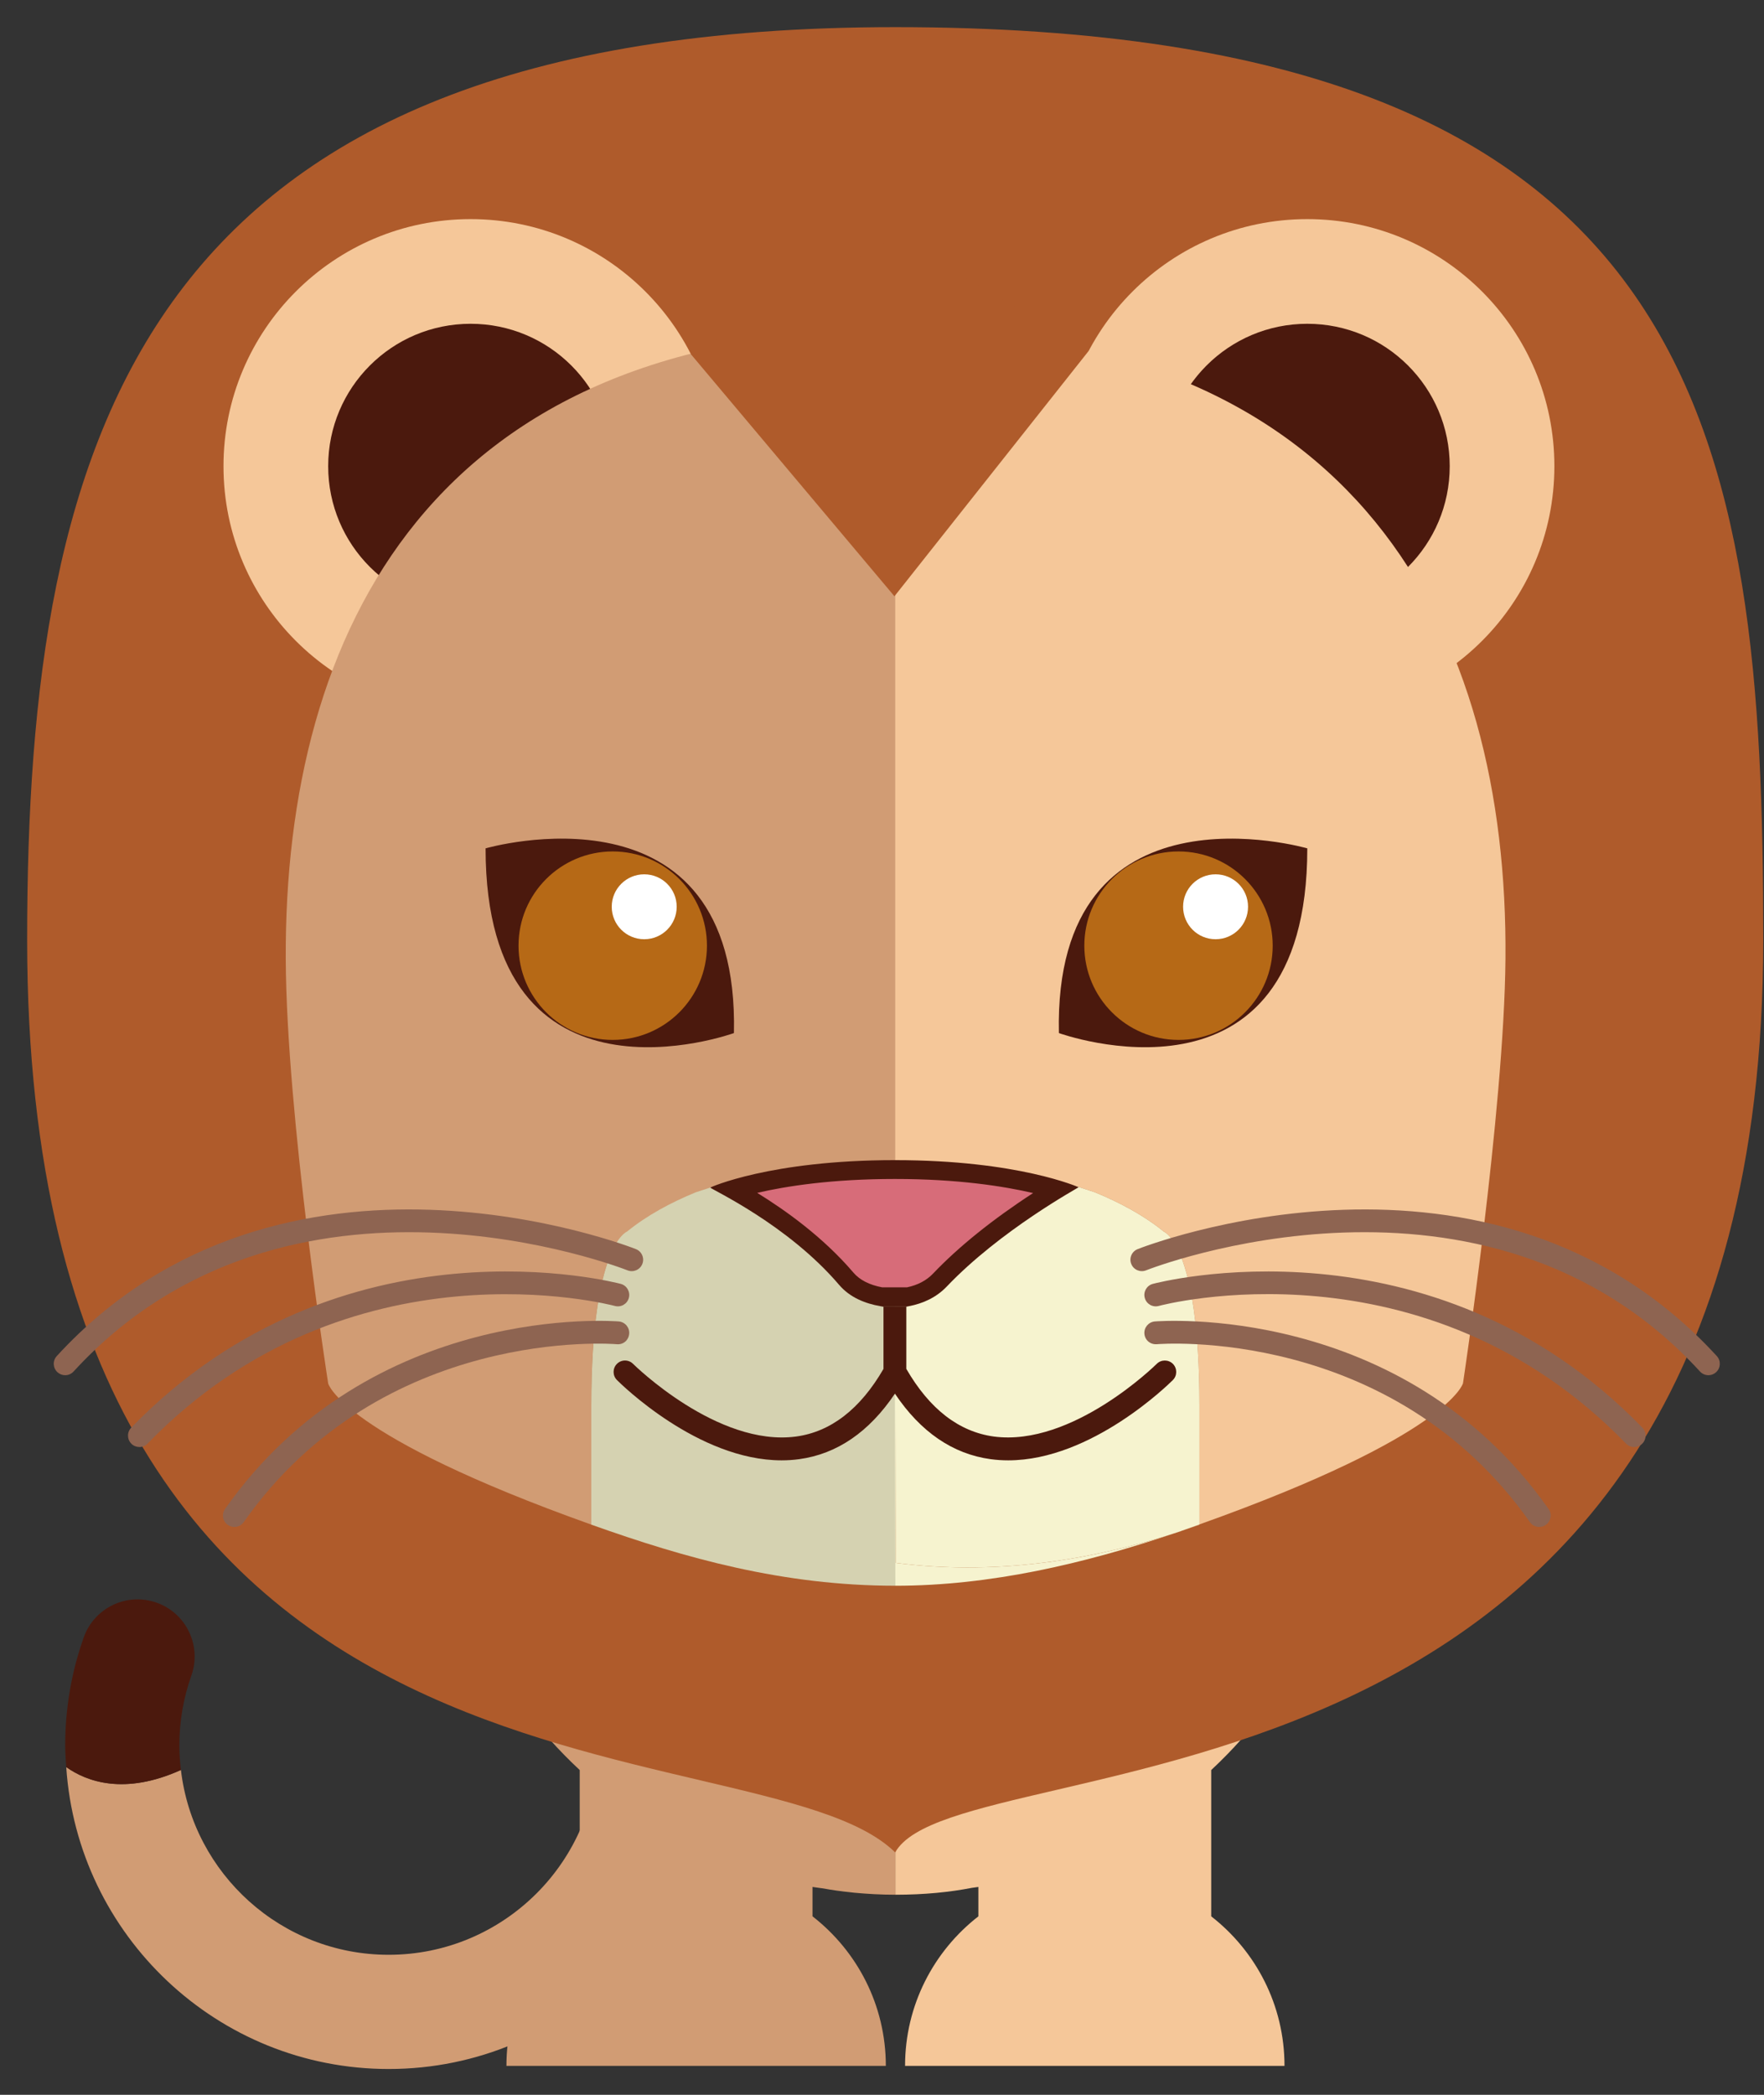 <svg xmlns="http://www.w3.org/2000/svg" width="160" height="190" viewBox="0 0 160 190">
  <rect x="0" y="0" width="160" height="190" fill="#333333" stroke="none"/>
  <g fill="none" fill-rule="evenodd">
    <path fill="#D19C74" d="M27.692,9.231 C27.688,9.222 27.682,9.212 27.677,9.206 C30.492,7.802 33.418,6.218 36.455,4.437 C38.397,3.298 40.371,2.105 42.409,0.795 L42.409,19.14 L42.409,63.145 C19.168,63.145 0.331,44.305 0.331,21.063 C0.331,20.302 0.406,19.562 0.445,18.809 C4.885,12.332 11.108,6.96 18.491,3.251 C18.015,6.043 17.592,8.98 17.137,12.066 C20.442,11.06 23.957,10.106 27.692,9.231" transform="matrix(1 0 0 -1 38.811 150.836)"/>
    <path fill="#D19C74" d="M0,63.077 L0,19.072 L0.002,19.072 L0.002,0.728 C2.038,2.037 4.006,3.231 5.958,4.369 C8.994,6.151 11.918,7.734 14.734,9.138 C18.545,10.031 22.125,11.003 25.488,12.031 C25.046,9.045 24.649,6.174 24.209,3.458 C31.508,7.237 37.635,12.655 41.982,19.163 C42.011,19.775 42.082,20.378 42.082,20.995 C42.082,44.237 23.242,63.077 0,63.077" transform="matrix(1 0 0 -1 81.221 150.769)"/>
    <path fill="#D19C74" d="M26.154,1.538 L26.154,15.009 C24.115,16.318 22.142,17.509 20.2,18.651 C17.162,20.434 11.422,15.134 11.422,15.134 C11.422,15.143 4.186,14.917 0.88,15.923 C1.335,12.837 1.76,9.9 2.234,7.108 C9.272,3.563 17.378,1.532 26.023,1.532 C26.065,1.532 26.109,1.538 26.154,1.538" transform="matrix(1 0 0 -1 55.067 154.693)"/>
    <path fill="#D19C74" d="M15.385,13.846 C12.572,12.442 10.026,19.378 6.991,17.595 C5.038,16.452 3.071,15.263 1.034,13.952 L1.034,21.942 L1.032,3.595 L1.032,0.482 C9.845,0.503 18.106,2.632 25.242,6.326 C25.682,9.042 26.078,11.912 26.52,14.9 C23.157,13.872 19.197,14.74 15.385,13.846" transform="matrix(1 0 0 -1 80.19 153.637)"/>
    <path fill="#D19C74" d="M36.923,16.923 C37.72,16.772 38.565,16.657 39.443,16.568 C39.537,16.56 39.631,16.545 39.725,16.535 C40.906,16.426 42.137,16.352 43.472,16.352 L43.472,35.048 C43.428,35.048 43.383,35.042 43.342,35.042 C42.251,35.042 41.169,35.075 40.097,35.14 C39.528,35.172 38.977,35.238 38.418,35.288 C37.922,35.332 37.418,35.363 36.928,35.42 C36.166,35.512 35.417,35.634 34.665,35.752 C34.388,35.8 34.108,35.831 33.831,35.882 C32.948,36.038 32.077,36.225 31.209,36.426 C31.078,36.455 30.948,36.478 30.82,36.508 C29.86,36.737 28.911,36.995 27.974,37.277 C27.946,37.283 27.915,37.289 27.885,37.3 C24.977,38.174 22.189,39.289 19.552,40.617 C12.169,44.326 5.946,49.698 1.506,56.175 C2.112,44.928 7.098,34.86 14.832,27.66 L14.832,14.391 C10.794,11.248 8.185,6.346 8.185,0.828 L42.597,0.828 C42.597,6.346 39.989,11.248 35.948,14.391 L35.948,17.058 C36.271,17.002 36.598,16.974 36.923,16.923" transform="matrix(1 0 0 -1 37.75 188.203)"/>
    <path fill="#F5C799" d="M29.231,13.846 L29.231,27.114 C37.058,34.405 42.078,44.635 42.572,56.052 C38.226,49.546 32.098,44.126 24.8,40.348 C21.232,38.5 17.385,37.045 13.328,36.051 C13.271,36.034 13.214,36.025 13.157,36.009 C12.2,35.78 11.234,35.568 10.252,35.389 C10.082,35.36 9.905,35.338 9.737,35.309 C8.865,35.16 7.985,35.015 7.102,34.906 C6.714,34.858 6.315,34.838 5.925,34.798 C5.245,34.726 4.563,34.652 3.878,34.608 C2.791,34.543 1.695,34.505 0.591,34.503 L0.591,15.806 C3.206,15.806 5.492,16.035 7.545,16.434 C7.734,16.465 7.928,16.48 8.112,16.512 L8.112,13.846 C4.071,10.702 1.462,5.802 1.462,0.283 L35.878,0.283 C35.878,5.802 33.268,10.702 29.231,13.846" transform="matrix(1 0 0 -1 80.63 187.657)"/>
    <path fill="#D19C74" d="M53.846,35.385 C50.983,35.385 48.665,33.065 48.665,30.206 C48.665,19.743 40.151,11.228 29.688,11.228 C19.969,11.228 11.946,18.566 10.845,27.991 C5.706,25.671 2.289,26.945 0.443,28.252 C1.46,12.985 14.168,0.869 29.688,0.869 C45.862,0.869 59.023,14.028 59.023,30.206 C59.023,33.065 56.703,35.385 53.846,35.385" transform="matrix(1 0 0 -1 5.565 188.527)"/>
    <path fill="#4B190D" d="M10.769,1.538 C10.683,2.266 10.628,3.003 10.628,3.752 C10.628,5.931 10.994,8.066 11.717,10.098 C12.672,12.797 11.26,15.758 8.566,16.712 C5.871,17.669 2.914,16.26 1.955,13.563 C0.837,10.412 0.274,7.112 0.274,3.752 C0.274,3.094 0.329,2.449 0.368,1.8 C2.214,0.491 5.631,-0.783 10.769,1.538" transform="matrix(1 0 0 -1 5.64 162.074)"/>
    <path fill="#AF5B2B" d="M158.462,83.077 C158.462,0.303 85.526,10.745 79.726,0.303 C67.114,12.709 0.992,0.303 0.992,83.077 C0.992,128.792 11.18,165.855 79.726,165.855 C153.491,165.855 158.462,128.792 158.462,83.077" transform="matrix(1 0 0 -1 1.47 168.317)"/>
    <path fill="#AF5B2B" d="M46.154,23.077 C46.154,10.697 36.12,0.663 23.738,0.663 C11.363,0.663 1.326,10.697 1.326,23.077 C1.326,35.454 11.363,45.486 23.738,45.486 C36.12,45.486 46.154,35.454 46.154,23.077" transform="matrix(1 0 0 -1 18.945 65.36)"/>
    <path fill="#4B190D" d="M26.154,13.846 C26.154,6.706 20.369,0.925 13.232,0.925 C6.097,0.925 0.315,6.706 0.315,13.846 C0.315,20.98 6.097,26.763 13.232,26.763 C20.369,26.763 26.154,20.98 26.154,13.846" transform="matrix(1 0 0 -1 29.452 56.13)"/>
    <path fill="#F5C799" d="M46.154,23.077 C46.154,10.697 36.118,0.663 23.742,0.663 C11.363,0.663 1.331,10.697 1.331,23.077 C1.331,35.454 11.363,45.486 23.742,45.486 C36.118,45.486 46.154,35.454 46.154,23.077" transform="matrix(1 0 0 -1 94.833 65.36)"/>
    <path fill="#4B190D" d="M26.154,13.846 C26.154,6.706 20.374,0.925 13.235,0.925 C6.098,0.925 0.314,6.706 0.314,13.846 C0.314,20.98 6.098,26.763 13.235,26.763 C20.374,26.763 26.154,20.98 26.154,13.846" transform="matrix(1 0 0 -1 105.34 56.13)"/>
    <path fill="#F5C799" d="M46.154,23.077 C46.154,10.697 36.12,0.663 23.738,0.663 C11.363,0.663 1.326,10.697 1.326,23.077 C1.326,35.454 11.363,45.486 23.738,45.486 C36.12,45.486 46.154,35.454 46.154,23.077" transform="matrix(1 0 0 -1 18.945 65.36)"/>
    <path fill="#4B190D" d="M26.154,13.846 C26.154,6.706 20.369,0.925 13.232,0.925 C6.097,0.925 0.315,6.706 0.315,13.846 C0.315,20.98 6.097,26.763 13.232,26.763 C20.369,26.763 26.154,20.98 26.154,13.846" transform="matrix(1 0 0 -1 29.452 56.13)"/>
    <path fill="#E96332" d="M1.538,1.538 L1.538,1.534 C1.558,1.534 1.572,1.537 1.589,1.537 C1.572,1.537 1.558,1.538 1.538,1.538" transform="matrix(1 0 0 -1 79.657 39.768)"/>
    <path fill="#07171B" d="M1.538,1.538 C1.538,1.537 1.534,1.537 1.534,1.537 C1.542,1.525 1.552,1.509 1.56,1.497 C1.552,1.509 1.542,1.526 1.538,1.538" transform="matrix(1 0 0 -1 72.076 135.236)"/>
    <path fill="#A84720" d="M1.538,1.538 C1.522,1.538 1.505,1.537 1.485,1.537 C1.505,1.537 1.522,1.534 1.538,1.534 L1.538,1.538 Z" transform="matrix(1 0 0 -1 79.762 39.768)"/>
    <path fill="#A84720" d="M1.538,1.538 L1.538,48.535 C1.522,48.535 1.505,48.538 1.485,48.538 C1.468,48.538 1.452,48.535 1.434,48.535 L1.434,1.529 C1.468,1.529 1.505,1.538 1.538,1.538" transform="matrix(1 0 0 -1 79.762 86.77)"/>
    <path fill="#A84720" d="M1.538,1.538 C1.558,1.538 1.572,1.535 1.589,1.535 C1.609,1.535 1.628,1.538 1.643,1.538 L1.643,30.246 L1.643,47.995 C1.609,47.995 1.572,47.986 1.538,47.986 L1.538,30.246 L1.538,1.538 Z" transform="matrix(1 0 0 -1 79.657 133.227)"/>
    <path fill="#A84720" d="M1.538,1.538 L1.538,1.531 C1.558,1.531 1.572,1.535 1.589,1.535 C1.572,1.535 1.558,1.538 1.538,1.538" transform="matrix(1 0 0 -1 79.657 133.227)"/>
    <path fill="#D19C74" d="M1.538,52.308 C1.598,38.08 5.386,13.794 5.386,13.794 C5.386,13.794 6.58,9.08 29.252,0.989 L29.252,11.782 C29.252,19.852 30.238,23.809 31.12,25.748 C40.352,22.098 47.398,17.674 49.229,13.82 C51.508,15.086 54.097,15.871 56.891,15.871 L56.891,44.582 L56.891,109.329 C14.875,109.329 1.409,82.026 1.538,52.308" transform="matrix(1 0 0 -1 24.38 139.272)"/>
    <path fill="#D5D2B1" d="M10.769,36.923 C8.506,35.994 6.337,34.837 4.514,33.352 C4.514,33.352 1.274,32.195 1.274,17.566 L1.274,6.772 C9.822,3.723 18.689,1.231 28.863,1.231 L28.943,35.689 C19.414,40.377 15.612,38.455 10.769,36.923" transform="matrix(1 0 0 -1 52.359 145.057)"/>
    <path fill="#F5C799" d="M52.308,13.846 C52.308,13.846 56.046,38.588 56.16,52.343 C56.414,82.062 42.82,109.366 0.809,109.366 L0.809,44.617 L0.809,29.977 C10.28,34.617 14.08,32.702 18.906,31.175 C21.172,30.245 23.343,29.088 25.168,27.603 C25.168,27.603 28.405,26.446 28.405,11.818 L28.405,1.045 C51.091,9.131 52.308,13.846 52.308,13.846" transform="matrix(1 0 0 -1 80.39 139.308)"/>
    <path fill="#F6F3CF" d="M1.538,3.077 L1.492,21.432 L1.488,21.432 L1.488,24.131 L1.457,35.466 C1.468,35.472 1.477,35.477 1.488,35.48 L1.488,35.502 C1.463,35.488 1.438,35.48 1.415,35.466 L1.498,1.006 C10.151,1.006 18.645,3.032 26.488,5.658 C18.663,3.192 10.211,1.965 1.538,3.077" transform="matrix(1 0 0 -1 79.713 144.833)"/>
    <path fill="#F6F3CF" d="M24.615,30.769 C22.789,32.254 20.618,33.411 18.354,34.34 C13.528,35.866 9.726,37.783 0.257,33.143 L0.257,33.12 C0.246,33.117 0.237,33.112 0.226,33.108 L0.257,21.771 L0.257,19.072 L0.262,19.072 L0.308,0.718 C8.98,-0.394 17.432,0.834 25.257,3.3 C26.137,3.578 26.989,3.903 27.852,4.209 L27.852,14.983 C27.852,29.612 24.615,30.769 24.615,30.769" transform="matrix(1 0 0 -1 80.943 142.474)"/>
    <path fill="#F6F3CF" d="M3.077,1.538 L3.077,1.558 C2.214,1.251 1.363,0.928 0.482,0.648 C1.355,0.94 2.223,1.237 3.077,1.538" transform="matrix(1 0 0 -1 105.718 139.822)"/>
    <path fill="#4B190D" d="M0,18.462 C0,18.462 23.045,25.146 22.526,1.709 C22.526,1.709 0,-6.472 0,18.462" transform="matrix(1 0 0 -1 44.044 95.408)"/>
    <path fill="#B66916" d="M18.462,9.231 C18.462,4.512 14.635,0.683 9.914,0.683 C5.198,0.683 1.372,4.512 1.372,9.231 C1.372,13.951 5.198,17.777 9.914,17.777 C14.635,17.777 18.462,13.951 18.462,9.231" transform="matrix(1 0 0 -1 45.66 95.003)"/>
    <path fill="#FFF" d="M6.154,3.077 C6.154,1.446 4.835,0.129 3.208,0.129 C1.582,0.129 0.262,1.446 0.262,3.077 C0.262,4.703 1.582,6.018 3.208,6.018 C4.835,6.018 6.154,4.703 6.154,3.077" transform="matrix(1 0 0 -1 55.224 85.318)"/>
    <path fill="#4B190D" d="M23.077,18.462 C23.077,18.462 0.032,25.146 0.546,1.709 C0.546,1.709 23.077,-6.472 23.077,18.462" transform="matrix(1 0 0 -1 95.499 95.408)"/>
    <path fill="#B66916" d="M0,9.231 C0,4.512 3.826,0.683 8.543,0.683 C13.26,0.683 17.086,4.512 17.086,9.231 C17.086,13.951 13.26,17.777 8.543,17.777 C3.826,17.777 0,13.951 0,9.231" transform="matrix(1 0 0 -1 98.352 95.003)"/>
    <path fill="#FFF" d="M0,3.077 C0,1.446 1.315,0.129 2.945,0.129 C4.571,0.129 5.891,1.446 5.891,3.077 C5.891,4.703 4.571,6.018 2.945,6.018 C1.315,6.018 0,4.703 0,3.077" transform="matrix(1 0 0 -1 107.31 85.318)"/>
    <path fill="#D76C79" d="M13.846,0 C12.563,0.232 11.474,0.791 10.748,1.635 C7.348,5.622 2.858,8.386 0.466,9.735 C2.798,10.446 7.628,11.538 15.16,11.538 C22.595,11.538 27.463,10.437 29.814,9.732 C25.506,7.1 21.869,4.275 19.235,1.509 C18.503,0.743 17.531,0.235 16.342,0 L13.846,0 Z" transform="matrix(1 0 0 -1 66.01 117.617)"/>
    <path fill="#4B190D" fill-rule="nonzero" d="M16.923,13.846 C5.569,13.846 0.138,11.357 0.175,11.357 L0.178,11.357 C0.309,11.171 7.18,8.022 11.863,2.534 C12.843,1.385 14.231,0.837 15.609,0.598 L18.186,0.598 C19.454,0.834 20.672,1.383 21.618,2.372 C26.502,7.503 33.525,11.317 33.583,11.386 C33.583,11.386 28.157,13.846 16.923,13.846 M16.923,12.138 C22.651,12.138 26.823,11.475 29.46,10.86 C25.815,8.495 22.712,6.002 20.382,3.554 C19.789,2.932 18.995,2.512 18.02,2.309 L15.763,2.309 C14.605,2.529 13.729,2.978 13.163,3.642 C10.4,6.882 6.957,9.322 4.434,10.878 C7.077,11.491 11.223,12.138 16.923,12.138" transform="matrix(1 0 0 -1 64.247 119.07)"/>
    <path fill="#4B190D" d="M24.615,9.231 C22.506,5.589 19.84,3.526 16.689,3.097 C9.555,2.14 1.98,9.611 1.906,9.683 C1.5,10.094 0.843,10.094 0.438,9.688 C0.034,9.283 0.034,8.629 0.437,8.223 C0.751,7.908 7.785,0.937 15.369,0.937 C15.9,0.937 16.431,0.971 16.963,1.043 C20.402,1.512 23.315,3.511 25.651,6.986 C27.982,3.511 30.898,1.512 34.335,1.043 C34.866,0.971 35.405,0.937 35.931,0.937 C43.515,0.937 50.548,7.908 50.866,8.223 C51.268,8.629 51.266,9.283 50.863,9.692 C50.455,10.092 49.797,10.092 49.394,9.683 C49.32,9.611 41.757,2.148 34.618,3.097 C31.455,3.534 28.803,5.577 26.686,9.231 L26.686,14.866 C26.763,14.88 26.837,14.903 26.914,14.917 L24.335,14.917 C24.429,14.903 24.522,14.874 24.615,14.86 L24.615,9.231 Z" transform="matrix(1 0 0 -1 55.52 133.39)"/>
    <path fill="#8E6451" d="M1.538,0 C1.285,0 1.035,0.091 0.835,0.274 C0.415,0.66 0.386,1.314 0.772,1.735 C21.234,24.058 52.995,11.566 53.311,11.434 C53.843,11.22 54.098,10.617 53.885,10.088 C53.669,9.554 53.066,9.303 52.534,9.515 C52.234,9.637 21.782,21.585 2.3,0.337 C2.092,0.114 1.817,0 1.538,0" transform="matrix(1 0 0 -1 4.375 124.732)"/>
    <path fill="#8E6451" d="M1.538,0 C1.278,0 1.017,0.095 0.815,0.291 C0.405,0.689 0.395,1.346 0.791,1.757 C19.96,21.512 44.951,14.86 45.203,14.795 C45.754,14.642 46.077,14.071 45.928,13.52 C45.772,12.966 45.211,12.645 44.649,12.798 C44.411,12.862 20.566,19.168 2.278,0.315 C2.078,0.105 1.809,0 1.538,0" transform="matrix(1 0 0 -1 11.11 131.245)"/>
    <path fill="#8E6451" d="M1.538,0 C1.331,0 1.123,0.062 0.938,0.191 C0.472,0.518 0.362,1.165 0.689,1.632 C13.965,20.495 36.194,18.657 36.411,18.642 C36.98,18.589 37.402,18.083 37.348,17.514 C37.297,16.949 36.826,16.52 36.22,16.577 C36.017,16.598 14.957,18.306 2.385,0.44 C2.182,0.154 1.863,0 1.538,0" transform="matrix(1 0 0 -1 19.72 138.497)"/>
    <path fill="#8E6451" d="M53.846,0 C53.563,0 53.288,0.114 53.08,0.337 C33.598,21.585 3.149,9.637 2.846,9.515 C2.315,9.303 1.709,9.557 1.497,10.088 C1.28,10.617 1.538,11.22 2.069,11.434 C2.386,11.566 34.146,24.058 54.608,1.735 C54.992,1.314 54.966,0.66 54.543,0.274 C54.345,0.091 54.097,0 53.846,0" transform="matrix(1 0 0 -1 101.113 124.732)"/>
    <path fill="#8E6451" d="M44.615,0 C44.343,0 44.077,0.105 43.877,0.315 C25.554,19.194 1.743,12.865 1.506,12.798 C0.949,12.643 0.383,12.969 0.231,13.518 C0.077,14.071 0.398,14.642 0.951,14.795 C1.198,14.86 26.194,21.512 45.363,1.757 C45.758,1.346 45.748,0.689 45.34,0.291 C45.135,0.097 44.877,0 44.615,0" transform="matrix(1 0 0 -1 103.604 131.245)"/>
    <path fill="#8E6451" d="M36.923,0 C36.595,0 36.275,0.154 36.077,0.44 C23.497,18.309 2.446,16.597 2.235,16.577 C1.643,16.535 1.163,16.949 1.111,17.514 C1.058,18.083 1.478,18.589 2.051,18.642 C2.265,18.657 24.492,20.497 37.771,1.632 C38.098,1.165 37.986,0.518 37.518,0.191 C37.34,0.062 37.128,0 36.923,0" transform="matrix(1 0 0 -1 102.69 138.497)"/>
    <polygon fill="#AF5B2B" points="20 0 1.511 21.988 20 32.631 37.623 22.26" transform="matrix(1 0 0 -1 61.128 54.082)"/>
  </g>
</svg>
